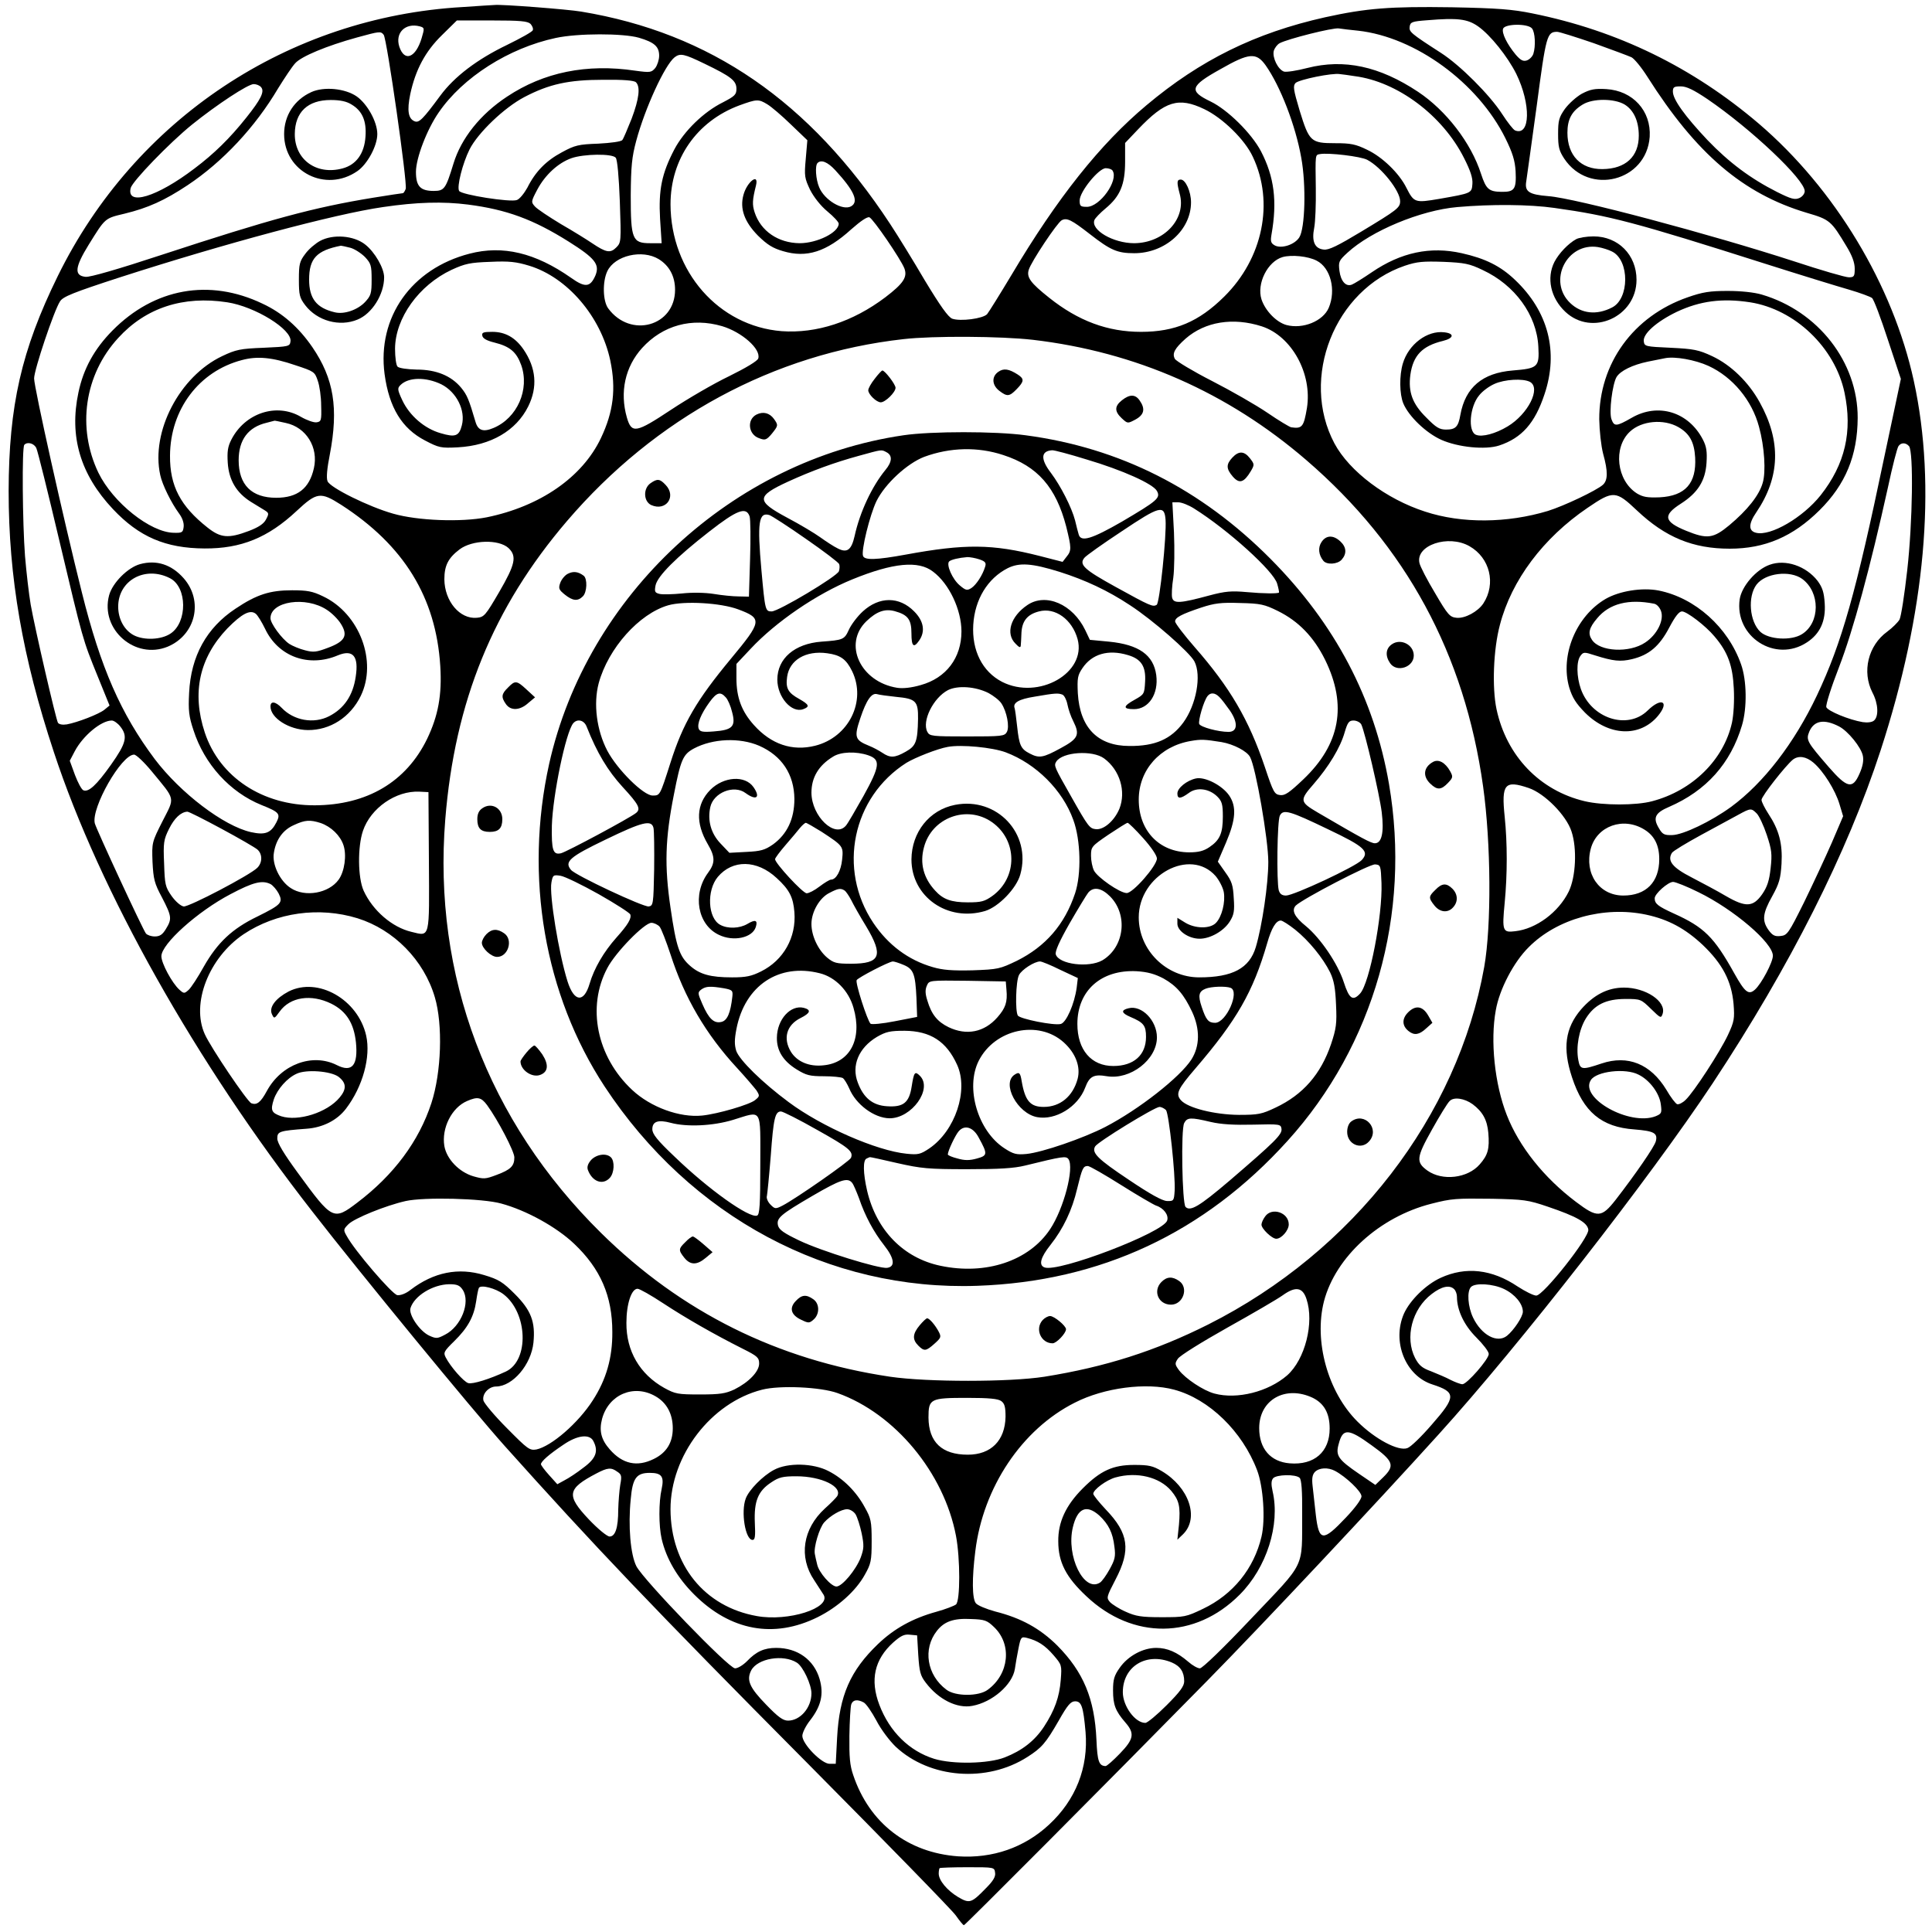<?xml version="1.0" standalone="no"?>
<!DOCTYPE svg PUBLIC "-//W3C//DTD SVG 20010904//EN"
 "http://www.w3.org/TR/2001/REC-SVG-20010904/DTD/svg10.dtd">
<svg version="1.0" xmlns="http://www.w3.org/2000/svg"
 width="850pt" height="850pt" viewBox="0 0 850 850"
 preserveAspectRatio="xMidYMid meet">
<g transform="translate(0,850) scale(0.1,-0.1)"
fill="#000000" stroke="none">
<path d="M2035 8469 c-766 -44 -1442 -493 -1781 -1184 -160 -326 -215 -570
-216 -945 0 -380 61 -732 199 -1149 202 -613 624 -1364 1137 -2021 215 -277
702 -870 845 -1030 395 -441 648 -707 1341 -1405 338 -341 629 -639 645 -662
17 -24 32 -43 36 -43 5 0 618 615 1070 1075 243 247 747 784 1019 1085 356
393 930 1129 1205 1544 341 516 592 1014 739 1465 197 605 247 1162 146 1625
-92 422 -347 845 -682 1132 -291 248 -620 409 -996 485 -88 18 -152 23 -355
27 -272 4 -375 -4 -557 -44 -308 -69 -549 -188 -786 -387 -203 -170 -392 -407
-594 -747 -51 -85 -99 -162 -107 -172 -18 -20 -118 -33 -154 -20 -18 8 -51 54
-120 168 -51 87 -120 199 -153 249 -354 539 -791 840 -1359 934 -59 10 -355
33 -382 29 -5 0 -68 -4 -140 -9z m4468 -85 c54 -38 130 -133 168 -209 65 -133
62 -275 -5 -249 -8 3 -33 35 -57 72 -55 85 -185 215 -269 269 -135 87 -141 93
-138 116 3 20 10 23 78 28 132 11 176 6 223 -27z m-4169 11 c8 -9 13 -21 10
-28 -2 -7 -53 -35 -112 -64 -133 -64 -233 -140 -295 -224 -76 -103 -93 -120
-112 -113 -29 11 -35 47 -20 120 23 107 66 188 140 260 l65 64 154 0 c125 0
157 -3 170 -15z m-487 -11 c21 -6 21 -8 8 -52 -26 -86 -75 -106 -98 -38 -20
61 26 107 90 90z m4893 -9 c14 -17 17 -78 6 -112 -4 -12 -17 -25 -29 -29 -16
-5 -27 1 -48 25 -39 47 -63 96 -56 115 9 22 109 23 127 1z m-765 -10 c252 -28
527 -229 648 -473 32 -65 42 -98 45 -145 4 -80 -5 -92 -63 -91 -55 1 -67 12
-89 79 -44 137 -154 279 -277 361 -170 113 -326 146 -487 105 -46 -12 -92 -19
-103 -16 -26 9 -52 61 -45 91 4 13 15 28 26 34 36 19 234 69 260 65 14 -2 52
-7 85 -10z m-4287 -18 c14 -16 105 -653 97 -678 -4 -10 -9 -19 -13 -19 -4 0
-63 -9 -131 -20 -263 -43 -450 -94 -929 -251 -191 -63 -316 -99 -335 -97 -52
5 -48 42 13 141 74 119 70 116 158 137 103 25 176 58 277 125 155 103 298 256
399 427 28 45 61 95 75 110 27 30 137 76 271 113 102 28 105 28 118 12z m5324
-37 c78 -28 153 -56 166 -62 13 -7 44 -45 70 -86 215 -339 420 -514 700 -598
103 -30 108 -35 176 -148 25 -41 36 -72 36 -98 0 -34 -3 -38 -26 -38 -15 0
-122 31 -240 70 -366 119 -966 279 -1082 287 -86 7 -105 20 -97 66 3 18 23
167 46 332 41 310 45 325 90 325 9 0 82 -23 161 -50z m-4201 24 c68 -20 89
-39 89 -79 0 -18 -8 -42 -17 -54 -17 -20 -22 -21 -88 -12 -214 32 -403 -7
-564 -114 -117 -77 -202 -183 -236 -295 -34 -111 -40 -120 -87 -120 -59 0 -78
21 -78 84 0 60 48 186 100 261 106 155 309 284 515 328 97 21 296 21 366 1z
m288 -114 c118 -57 141 -75 141 -111 0 -25 -7 -32 -59 -59 -85 -42 -171 -126
-214 -207 -56 -107 -70 -179 -63 -305 l7 -108 -50 0 c-79 0 -86 17 -86 210 1
129 5 169 24 240 39 145 126 334 169 368 25 19 42 15 131 -28z m2469 -7 c65
-92 132 -265 157 -407 22 -120 17 -312 -9 -351 -21 -32 -78 -50 -107 -35 -18
10 -20 18 -15 48 26 147 12 254 -46 366 -42 80 -147 183 -221 219 -98 47 -92
68 43 143 126 72 157 74 198 17z m392 -48 c188 -24 387 -173 481 -360 29 -57
39 -89 37 -114 -3 -41 -3 -41 -146 -66 -106 -18 -111 -17 -144 48 -32 65 -107
137 -173 168 -51 25 -73 29 -141 29 -107 0 -114 7 -156 143 -28 94 -30 109
-18 122 16 15 161 45 195 39 11 -1 40 -5 65 -9z m-3162 -27 c20 -20 14 -72
-19 -160 -18 -45 -36 -88 -41 -94 -5 -7 -50 -13 -106 -16 -87 -3 -103 -7 -160
-38 -69 -37 -116 -84 -152 -156 -14 -25 -34 -50 -46 -54 -28 -11 -244 23 -254
40 -11 18 15 121 46 183 37 73 153 184 241 230 109 57 194 76 348 76 89 1 135
-3 143 -11z m-1649 -22 c16 -19 -2 -54 -65 -133 -73 -92 -143 -160 -228 -224
-165 -126 -301 -167 -281 -86 8 30 170 198 270 279 108 87 246 178 271 178 12
0 27 -6 33 -14z m6363 -52 c192 -131 428 -354 428 -405 0 -11 -10 -24 -23 -30
-20 -9 -36 -5 -98 26 -117 59 -212 130 -307 229 -98 104 -152 178 -152 213 0
20 5 23 35 23 25 0 56 -15 117 -56z m-4136 -23 c17 -10 64 -50 104 -89 l72
-69 -7 -82 c-7 -76 -5 -85 19 -136 17 -33 46 -70 76 -95 28 -23 50 -47 50 -54
0 -39 -95 -86 -172 -86 -94 1 -171 53 -198 136 -11 34 -10 54 6 118 14 57 -39
17 -55 -41 -17 -61 4 -119 64 -180 41 -40 65 -55 110 -68 104 -31 191 -3 300
96 42 37 70 56 80 53 17 -7 138 -184 154 -225 14 -38 -4 -66 -84 -127 -143
-108 -303 -160 -456 -149 -277 22 -488 262 -489 558 0 199 115 365 302 435 77
28 85 29 124 5z m1922 -21 c80 -38 179 -134 214 -210 95 -201 44 -447 -126
-615 -112 -111 -217 -155 -366 -155 -147 0 -276 48 -404 150 -83 66 -100 90
-90 123 11 36 125 207 145 218 23 12 43 2 124 -61 91 -71 121 -84 195 -84 136
0 250 102 250 224 0 47 -24 100 -45 100 -18 0 -18 -12 -5 -62 31 -110 -68
-217 -200 -218 -92 0 -192 58 -175 102 3 8 25 31 49 51 64 53 86 105 86 206
l0 82 57 60 c119 125 178 143 291 89z m717 -223 c63 -33 145 -137 145 -182 0
-29 -12 -38 -171 -134 -103 -62 -143 -82 -165 -79 -40 4 -54 36 -42 96 5 26 8
103 7 172 -2 154 -3 148 18 152 37 7 180 -10 208 -25z m-3306 9 c7 -8 14 -84
18 -193 6 -176 6 -180 -16 -202 -26 -26 -45 -22 -106 19 -22 15 -83 53 -137
84 -53 32 -104 66 -114 77 -18 20 -18 22 10 75 34 64 91 117 150 138 54 19
180 21 195 2z m966 -55 c83 -90 105 -139 69 -159 -37 -20 -117 28 -140 84 -15
35 -19 96 -7 107 16 16 45 4 78 -32z m1220 -2 c27 -43 -56 -159 -113 -159 -28
0 -32 3 -32 28 0 39 84 142 115 142 13 0 27 -5 30 -11z m-2836 -149 c170 -22
287 -65 443 -163 116 -73 137 -100 118 -148 -23 -53 -45 -56 -108 -11 -157
110 -300 144 -446 106 -256 -66 -407 -280 -374 -530 20 -147 76 -239 178 -292
61 -32 70 -34 145 -30 144 8 256 73 309 180 42 85 35 169 -21 251 -36 52 -80
77 -137 77 -40 0 -47 -3 -44 -17 2 -12 20 -22 53 -30 68 -17 97 -41 118 -99
38 -107 -17 -233 -122 -277 -45 -19 -68 -11 -79 27 -29 99 -37 118 -63 150
-44 53 -110 80 -196 80 -41 1 -77 6 -84 13 -6 6 -11 40 -11 79 1 134 104 279
249 347 59 27 81 32 170 35 83 4 115 0 171 -17 168 -51 316 -224 357 -417 26
-125 14 -225 -41 -341 -82 -173 -268 -301 -503 -349 -112 -22 -303 -15 -411
16 -107 30 -279 115 -289 143 -6 14 -2 57 10 117 39 204 18 334 -77 473 -60
87 -131 150 -219 191 -234 112 -476 68 -660 -118 -80 -81 -128 -168 -150 -273
-41 -193 8 -360 152 -513 115 -122 231 -172 403 -173 160 -1 279 47 405 165
89 83 105 85 196 27 276 -178 417 -407 436 -709 8 -127 -9 -219 -58 -321 -92
-189 -264 -291 -494 -292 -230 -1 -419 124 -484 320 -58 175 -24 329 99 458
64 65 101 85 126 64 8 -7 26 -36 40 -65 58 -123 192 -172 321 -117 66 27 92
-4 78 -94 -12 -83 -51 -140 -117 -174 -68 -35 -156 -19 -209 37 -27 28 -49 31
-49 6 0 -51 82 -103 164 -104 98 -1 187 56 233 150 74 152 -5 362 -165 438
-47 23 -71 27 -137 27 -97 0 -155 -18 -249 -81 -127 -84 -196 -208 -204 -370
-4 -78 -1 -104 19 -164 48 -150 161 -274 300 -330 78 -31 84 -39 65 -76 -24
-47 -49 -57 -112 -43 -120 27 -310 172 -423 321 -149 199 -238 401 -321 734
-81 323 -210 902 -210 941 0 38 88 300 114 339 13 21 58 39 264 106 459 148
947 279 1157 309 149 22 264 25 374 11z m4781 -15 c243 -34 353 -63 925 -245
154 -49 320 -100 369 -114 48 -14 94 -31 102 -37 8 -6 39 -89 70 -184 l57
-172 -73 -344 c-125 -599 -187 -817 -296 -1048 -100 -211 -235 -386 -378 -491
-88 -64 -211 -123 -259 -124 -35 -1 -43 3 -59 31 -27 45 -16 67 45 93 164 71
271 191 321 359 23 77 21 198 -4 268 -57 163 -202 293 -363 325 -73 14 -172
-2 -233 -37 -130 -76 -201 -248 -160 -390 14 -45 29 -69 70 -111 104 -103 240
-109 320 -14 53 64 16 84 -45 24 -89 -87 -248 -35 -294 95 -19 54 -20 121 -2
145 13 18 17 18 63 3 82 -26 113 -29 164 -17 75 18 121 57 164 139 26 49 43
71 56 71 21 0 104 -63 143 -110 59 -69 80 -128 85 -229 3 -55 -1 -117 -8 -150
-36 -163 -173 -299 -351 -346 -70 -19 -217 -19 -297 0 -198 47 -344 199 -388
405 -20 95 -14 263 15 371 51 196 190 382 386 515 113 77 124 76 217 -12 125
-118 246 -168 408 -168 155 0 278 53 395 169 115 114 167 241 168 406 1 246
-174 470 -422 543 -34 10 -92 16 -150 16 -79 0 -110 -5 -176 -28 -239 -83
-390 -291 -389 -537 1 -51 8 -116 17 -151 22 -79 21 -117 -1 -137 -28 -25
-171 -93 -242 -115 -179 -54 -379 -56 -540 -3 -171 55 -333 177 -399 300 -153
288 1 677 310 782 54 18 80 20 170 17 92 -4 114 -8 172 -36 142 -66 238 -198
245 -337 5 -90 -2 -96 -113 -105 -133 -11 -208 -74 -230 -195 -9 -53 -21 -65
-63 -65 -29 0 -44 9 -87 53 -61 60 -80 112 -70 188 12 85 52 127 143 149 49
12 52 33 6 38 -75 9 -157 -53 -182 -137 -16 -53 -15 -135 2 -176 24 -57 100
-130 167 -160 74 -33 194 -45 255 -25 99 33 157 98 199 225 63 187 17 365
-130 504 -64 61 -131 94 -234 117 -138 31 -267 4 -396 -84 -38 -26 -77 -50
-87 -54 -26 -11 -49 14 -55 60 -5 40 -3 45 35 80 104 96 322 187 484 201 150
13 315 12 428 -4z m-3942 -225 c47 -29 72 -76 72 -135 0 -160 -196 -215 -294
-82 -24 32 -26 118 -4 164 33 69 153 97 226 53z m2895 -7 c61 -31 86 -129 53
-207 -25 -59 -114 -95 -186 -76 -44 12 -93 62 -110 113 -22 69 27 167 93 186
39 11 112 4 150 -16z m-4793 -183 c123 -19 286 -120 278 -172 -3 -22 -7 -23
-118 -28 -103 -4 -122 -8 -183 -37 -187 -89 -314 -332 -272 -523 9 -43 49
-123 82 -168 15 -20 23 -42 21 -60 -3 -25 -7 -27 -44 -26 -103 2 -267 133
-331 264 -95 198 -62 431 87 593 121 133 286 187 480 157z m6700 0 c197 -31
373 -199 415 -397 36 -171 3 -315 -105 -452 -78 -98 -220 -181 -284 -165 -34
8 -34 39 1 90 105 155 110 313 15 484 -49 89 -126 164 -209 203 -60 28 -81 32
-183 37 -111 5 -115 6 -118 28 -5 33 56 87 145 130 102 48 200 61 323 42z
m-2148 -106 c131 -43 222 -208 198 -359 -14 -83 -21 -92 -69 -85 -7 1 -54 29
-105 64 -50 34 -160 97 -244 140 -84 43 -157 87 -163 97 -13 24 -1 46 47 89
86 75 209 95 336 54z m-2375 1 c87 -26 172 -101 159 -142 -3 -11 -55 -42 -128
-78 -67 -32 -182 -99 -256 -148 -154 -102 -173 -106 -194 -34 -32 112 -8 223
67 306 91 100 219 135 352 96z m1367 -60 c452 -53 857 -231 1203 -529 439
-378 697 -854 778 -1436 35 -250 37 -613 5 -794 -117 -657 -575 -1251 -1214
-1573 -233 -117 -453 -187 -721 -230 -154 -24 -515 -24 -679 0 -496 74 -918
284 -1271 632 -500 493 -741 1134 -686 1820 42 520 211 933 535 1312 390 456
910 737 1481 801 131 15 429 13 569 -3z m-3244 -112 c82 -27 85 -29 98 -68 8
-22 15 -71 15 -110 2 -65 0 -70 -20 -73 -12 -2 -43 9 -69 24 -107 63 -246 17
-306 -100 -16 -31 -19 -53 -16 -102 5 -76 38 -132 102 -172 24 -15 52 -32 62
-38 17 -11 18 -14 4 -40 -10 -19 -33 -34 -75 -50 -90 -34 -124 -31 -182 15
-119 94 -166 183 -165 316 1 204 128 372 317 421 67 18 133 12 235 -23z m6217
-3 c106 -49 191 -151 222 -268 24 -87 31 -199 16 -247 -16 -55 -67 -119 -147
-186 -70 -58 -97 -62 -190 -24 -98 40 -103 68 -23 119 75 48 108 101 113 180
3 49 0 71 -16 102 -63 122 -197 163 -313 96 -68 -39 -77 -39 -89 -7 -12 31 4
155 22 186 17 28 71 54 138 68 30 6 64 13 75 15 43 9 133 -7 192 -34z m-5575
-81 c67 -34 107 -115 90 -180 -12 -48 -29 -54 -93 -35 -71 20 -137 77 -169
145 -22 47 -22 53 -8 67 35 35 112 36 180 3z m4789 11 c50 -27 -8 -142 -98
-196 -53 -32 -112 -48 -139 -37 -37 14 -28 125 14 174 14 18 44 40 67 50 44
20 125 25 156 9z m-5473 -181 c89 -19 144 -107 123 -199 -20 -89 -72 -130
-166 -130 -108 0 -165 57 -165 165 0 90 42 146 123 165 17 5 33 8 34 9 1 1 24
-4 51 -10z m6126 -18 c49 -28 70 -65 74 -134 6 -113 -43 -169 -156 -175 -54
-2 -73 1 -100 17 -90 57 -106 202 -31 272 51 48 148 57 213 20z m-7224 -93 c6
-13 51 -194 100 -402 106 -447 103 -437 170 -602 l52 -128 -22 -18 c-24 -20
-121 -57 -166 -65 -19 -3 -34 0 -39 7 -9 15 -101 413 -120 520 -8 47 -19 143
-25 214 -11 144 -14 479 -3 489 14 15 44 6 53 -15z m8239 9 c20 -25 16 -334
-8 -546 -12 -107 -27 -204 -34 -217 -7 -12 -31 -36 -54 -53 -84 -61 -112 -176
-65 -268 26 -49 28 -105 7 -123 -9 -8 -29 -10 -50 -7 -60 10 -154 49 -160 66
-3 10 22 89 56 176 62 161 137 437 215 790 20 94 41 176 47 183 12 16 32 15
46 -1z m-6162 -448 c38 -36 30 -72 -41 -194 -60 -103 -66 -110 -98 -113 -75
-7 -142 73 -143 169 0 61 17 94 67 132 56 42 172 45 215 6z m4228 8 c90 -51
118 -165 61 -252 -24 -36 -81 -67 -118 -63 -29 3 -38 12 -94 108 -35 58 -66
118 -69 133 -18 78 127 127 220 74z m-5027 -280 c22 -14 50 -42 62 -62 32 -51
18 -77 -57 -105 -50 -19 -64 -21 -101 -11 -24 6 -55 19 -69 28 -33 22 -83 90
-83 113 0 75 156 98 248 37z m5839 27 c12 -2 25 -16 31 -33 14 -40 -18 -104
-70 -138 -70 -47 -200 -40 -234 12 -19 28 -13 53 23 95 54 65 139 86 250 64z
m-6748 -540 c34 -43 27 -73 -41 -169 -64 -90 -98 -121 -121 -112 -8 3 -24 33
-37 67 l-23 63 22 42 c36 68 116 135 163 135 9 0 26 -12 37 -26z m7562 0 c39
-20 98 -92 105 -130 4 -21 -1 -47 -15 -78 -30 -69 -54 -64 -135 29 -96 111
-101 119 -86 156 21 49 65 57 131 23z m-7424 -197 c107 -130 103 -112 48 -220
-47 -93 -47 -94 -44 -179 4 -76 8 -94 42 -157 43 -83 44 -94 17 -138 -15 -25
-27 -33 -49 -33 -16 0 -33 6 -39 13 -14 18 -218 458 -225 485 -16 68 117 302
173 302 9 0 44 -33 77 -73z m7311 38 c44 -37 97 -122 115 -183 l16 -53 -50
-117 c-28 -64 -83 -182 -122 -262 -68 -137 -74 -145 -103 -148 -26 -3 -36 3
-53 26 -30 42 -26 74 16 149 31 56 37 78 41 143 5 89 -11 149 -58 220 -16 25
-30 52 -30 61 0 16 106 151 138 177 25 19 58 14 90 -13z m-1252 -112 c70 -24
165 -120 188 -191 25 -75 19 -200 -12 -264 -45 -92 -144 -165 -236 -175 -55
-7 -58 1 -46 125 12 125 12 263 0 379 -15 144 0 162 106 126z m-4839 -320 c2
-346 6 -333 -76 -313 -86 20 -171 94 -211 181 -26 57 -27 194 -3 264 34 100
145 177 248 172 l40 -2 2 -302z m5842 208 c10 -10 30 -52 44 -94 22 -66 24
-84 17 -147 -6 -55 -15 -82 -37 -114 -40 -57 -72 -59 -160 -8 -37 22 -105 58
-151 82 -84 43 -108 73 -86 108 5 8 63 43 129 79 66 36 140 76 164 89 53 29
56 29 80 5z m-6755 -67 c78 -42 149 -83 159 -92 22 -20 22 -57 -1 -80 -32 -32
-301 -173 -324 -170 -13 2 -36 22 -53 46 -28 40 -30 51 -33 143 -4 91 -2 105
22 153 23 46 51 73 80 75 5 1 72 -33 150 -75z m437 25 c46 -16 86 -55 100 -97
15 -44 5 -116 -21 -152 -43 -60 -148 -79 -211 -37 -48 31 -83 105 -74 155 9
58 40 101 88 122 49 23 71 24 118 9z m5824 -29 c44 -27 65 -69 65 -130 0 -101
-58 -160 -158 -160 -106 0 -173 96 -143 207 27 99 143 141 236 83z m-6044
-240 c10 -6 26 -24 35 -41 20 -40 12 -49 -93 -101 -112 -54 -176 -115 -236
-220 -26 -47 -56 -93 -67 -103 -19 -17 -21 -17 -41 1 -32 29 -79 116 -79 147
0 54 159 197 304 273 100 53 140 63 177 44z m6281 -35 c156 -76 328 -223 328
-280 0 -28 -50 -123 -79 -149 -28 -25 -44 -12 -91 72 -89 160 -133 203 -266
263 -70 32 -84 43 -84 67 0 20 59 72 81 72 10 0 61 -20 111 -45z m-5899 -115
c160 -50 292 -184 340 -347 36 -121 29 -331 -15 -466 -55 -168 -165 -316 -326
-438 -105 -80 -110 -77 -261 130 -63 86 -91 133 -91 152 0 31 8 34 128 43 72
5 135 37 174 88 74 97 110 228 89 322 -36 159 -212 259 -341 194 -57 -30 -87
-69 -74 -99 10 -22 11 -22 34 10 46 65 139 79 228 35 66 -33 99 -86 108 -170
10 -101 -17 -134 -84 -100 -107 54 -244 4 -308 -114 -27 -50 -44 -63 -68 -54
-18 7 -178 244 -205 304 -61 135 18 337 171 440 144 96 332 122 501 70z m5669
16 c98 -21 172 -61 249 -133 87 -83 127 -159 136 -260 5 -65 3 -77 -25 -137
-36 -76 -150 -251 -186 -285 -13 -13 -30 -21 -37 -19 -7 2 -29 31 -48 64 -69
113 -169 154 -285 115 -86 -29 -94 -28 -102 15 -11 58 3 134 33 183 38 61 89
86 175 86 66 0 68 -1 112 -44 42 -41 44 -42 51 -21 17 54 -74 115 -170 115
-72 0 -133 -32 -189 -96 -70 -82 -82 -171 -40 -298 50 -153 130 -220 275 -230
86 -7 103 -16 94 -52 -6 -24 -88 -143 -177 -258 -62 -79 -80 -80 -174 -9 -141
106 -251 244 -305 383 -53 135 -73 326 -48 461 16 92 79 212 145 277 124 125
331 182 516 143z m-5753 -713 c35 -27 37 -54 5 -92 -55 -66 -182 -106 -257
-82 -43 15 -48 26 -32 75 16 45 58 93 100 112 42 20 149 12 184 -13z m5720 9
c49 -24 92 -82 98 -131 5 -38 3 -41 -23 -52 -114 -44 -336 80 -285 159 24 39
153 54 210 24z m-5066 -134 c48 -66 120 -204 120 -230 0 -38 -16 -54 -78 -77
-50 -19 -57 -19 -103 -6 -63 19 -117 76 -127 133 -13 78 32 169 100 198 46 20
62 17 88 -18z m4336 4 c44 -33 64 -69 69 -126 6 -71 -2 -98 -38 -139 -53 -61
-164 -74 -230 -27 -51 37 -49 57 20 180 34 61 69 118 78 126 18 19 65 12 101
-14z m-4274 -437 c111 -30 243 -103 321 -177 116 -110 168 -230 168 -388 1
-114 -27 -210 -86 -301 -64 -100 -182 -202 -248 -216 -30 -5 -38 1 -129 93
-54 54 -100 109 -104 122 -7 29 23 62 56 62 73 1 154 96 164 193 9 91 -10 142
-82 214 -53 53 -71 64 -134 83 -114 35 -223 13 -325 -65 -20 -16 -44 -25 -58
-23 -22 3 -189 197 -223 261 -15 26 -14 29 8 51 26 26 163 82 252 102 81 18
338 12 420 -11z m4605 -14 c127 -43 174 -70 178 -101 4 -35 -198 -290 -229
-290 -12 0 -48 18 -82 40 -113 76 -228 89 -339 38 -65 -30 -134 -98 -161 -157
-54 -123 6 -274 125 -312 105 -34 105 -54 -3 -177 -44 -51 -92 -98 -107 -103
-39 -15 -142 39 -220 117 -130 130 -192 353 -147 529 51 195 244 371 472 429
90 23 108 24 268 22 139 -3 157 -5 245 -35z m-4774 -366 c35 -54 -7 -161 -78
-197 -34 -18 -39 -18 -70 -4 -42 20 -91 92 -82 121 17 54 98 104 171 105 34 0
46 -5 59 -25z m4581 4 c48 -23 83 -65 83 -100 0 -22 -40 -82 -70 -106 -43 -34
-112 3 -149 80 -23 48 -28 116 -9 135 19 19 97 14 145 -9z m-4402 -23 c107
-82 114 -291 11 -340 -71 -33 -147 -57 -166 -51 -20 6 -78 72 -99 113 -11 21
-8 27 38 72 58 57 86 106 96 175 4 28 9 54 12 59 9 15 74 -2 108 -28z m4183
22 c7 -7 12 -22 12 -33 0 -60 32 -126 85 -179 30 -30 55 -62 55 -73 0 -23 -96
-133 -116 -133 -8 0 -32 9 -52 19 -20 11 -59 27 -86 38 -39 14 -53 26 -70 58
-46 90 -14 216 73 282 44 34 79 41 99 21z m-3480 -62 c99 -65 221 -135 350
-200 64 -32 72 -39 72 -65 0 -35 -45 -82 -109 -114 -39 -18 -62 -22 -151 -22
-98 0 -109 2 -158 29 -107 60 -167 162 -166 286 0 83 22 150 49 150 9 0 60
-29 113 -64z m2830 19 c35 -104 -6 -266 -85 -336 -83 -72 -220 -107 -320 -80
-49 13 -128 66 -156 103 -18 25 -19 29 -5 50 9 14 106 74 218 137 111 62 221
126 243 142 57 41 88 36 105 -16z m-2063 -414 c252 -90 468 -350 521 -628 19
-100 19 -286 0 -302 -8 -6 -46 -21 -86 -32 -105 -29 -186 -74 -257 -142 -122
-117 -170 -226 -180 -412 l-6 -115 -27 0 c-35 0 -120 87 -120 123 0 13 15 44
34 68 49 63 61 116 42 182 -25 85 -97 137 -191 137 -53 0 -88 -16 -129 -59
-17 -17 -40 -31 -52 -31 -28 0 -402 388 -434 449 -26 51 -37 177 -25 295 8 93
25 116 84 116 52 0 64 -16 52 -71 -13 -57 -13 -162 0 -219 20 -87 69 -171 143
-245 160 -160 351 -195 543 -100 89 44 169 116 208 187 27 48 30 61 30 148 0
87 -3 100 -30 148 -37 69 -95 127 -160 160 -67 35 -179 38 -240 5 -49 -26
-110 -88 -124 -126 -22 -58 -2 -182 30 -182 11 0 13 16 10 76 -4 94 14 139 72
177 34 23 51 27 111 27 110 0 205 -46 179 -88 -4 -6 -28 -31 -54 -54 -97 -89
-116 -213 -47 -315 19 -29 38 -59 42 -65 32 -58 -156 -118 -294 -93 -231 41
-379 225 -380 470 0 236 178 469 403 526 78 20 257 12 332 -15z m1481 15 c153
-41 300 -183 365 -355 27 -71 37 -217 19 -292 -33 -140 -125 -254 -257 -317
-75 -36 -82 -37 -183 -37 -88 0 -113 4 -157 24 -28 12 -59 32 -69 42 -17 19
-16 23 24 100 68 130 58 203 -43 308 -30 32 -55 63 -55 69 0 18 58 61 98 72
94 26 193 2 245 -59 35 -42 41 -69 34 -149 l-7 -66 26 25 c71 72 25 206 -95
277 -39 23 -57 27 -121 27 -93 0 -148 -25 -226 -103 -75 -75 -109 -149 -108
-233 0 -92 34 -158 124 -242 203 -192 478 -190 674 7 119 119 179 308 145 455
-7 31 -6 47 2 57 14 17 100 19 117 2 8 -8 12 -57 11 -158 -1 -246 18 -206
-223 -460 -123 -130 -216 -220 -227 -220 -10 0 -33 13 -51 29 -49 42 -92 61
-141 61 -59 0 -125 -36 -161 -88 -24 -34 -29 -51 -29 -99 0 -63 10 -90 54
-141 42 -48 38 -73 -24 -137 -29 -30 -57 -55 -63 -55 -29 1 -36 21 -40 115 -8
181 -57 299 -173 416 -75 74 -157 120 -272 149 -40 11 -79 27 -86 37 -16 21
-17 109 -2 228 34 281 205 537 438 654 129 66 315 90 437 57z m-2282 -29 c49
-28 76 -77 76 -141 0 -63 -28 -108 -84 -135 -73 -36 -137 -22 -193 42 -38 43
-48 82 -34 135 29 107 140 154 235 99z m2892 -7 c50 -25 74 -68 74 -135 0
-103 -68 -162 -176 -153 -84 7 -134 64 -134 155 0 125 116 190 236 133z
m-1371 -14 c15 -11 19 -26 19 -69 -2 -105 -64 -167 -166 -167 -114 0 -172 55
-173 163 0 83 7 87 170 87 97 0 136 -4 150 -14z m1630 -195 c96 -69 103 -89
51 -140 l-35 -34 -72 49 c-92 63 -104 80 -89 132 18 69 42 68 145 -7z m-3425
20 c24 -45 13 -77 -43 -118 -28 -22 -66 -47 -84 -56 l-31 -17 -36 40 c-20 22
-36 44 -36 48 0 12 36 44 99 86 61 42 114 48 131 17z m106 -136 c19 -12 20
-20 13 -57 -4 -24 -8 -73 -9 -110 0 -80 -13 -118 -38 -118 -11 0 -51 33 -91
75 -101 107 -96 135 34 203 48 25 64 27 91 7z m3157 4 c49 -26 117 -91 117
-112 0 -13 -28 -51 -68 -93 -102 -108 -119 -107 -133 12 -5 43 -11 100 -14
126 -4 34 -1 50 10 62 19 19 57 21 88 5z m-2109 -191 c8 -13 20 -51 27 -84 11
-54 10 -67 -4 -106 -21 -55 -82 -128 -107 -128 -23 0 -78 62 -85 98 -4 15 -8
35 -10 45 -6 29 20 115 41 139 27 30 75 58 101 58 13 0 29 -10 37 -22z m1073
-6 c40 -38 59 -75 66 -137 6 -43 2 -57 -21 -99 -15 -27 -34 -54 -43 -59 -70
-44 -149 117 -119 243 20 85 60 103 117 52z m-463 -491 c79 -76 66 -206 -28
-275 -39 -30 -143 -30 -182 0 -86 64 -105 179 -42 259 32 41 73 56 150 52 61
-2 71 -6 102 -36z m-334 -122 c5 -74 9 -91 33 -122 56 -74 138 -115 205 -102
88 16 176 93 187 162 3 21 10 62 16 91 10 50 12 52 37 46 47 -12 79 -32 117
-76 36 -42 37 -44 32 -108 -6 -77 -27 -135 -74 -207 -41 -62 -96 -105 -173
-135 -72 -28 -228 -31 -310 -6 -109 34 -196 119 -241 237 -42 110 -22 200 61
275 33 29 48 37 73 34 l32 -3 5 -86z m-534 -34 c27 -17 64 -96 64 -135 0 -63
-49 -120 -103 -120 -22 0 -44 16 -96 70 -73 75 -88 108 -66 151 28 53 141 72
201 34z m1649 1 c38 -16 55 -42 55 -83 0 -21 -18 -46 -77 -105 -43 -43 -85
-78 -94 -78 -45 0 -99 74 -99 135 0 114 104 177 215 131z m-1355 -176 c11 -6
35 -41 56 -80 20 -39 58 -89 85 -115 150 -140 401 -159 579 -45 63 40 81 61
138 160 39 69 53 85 72 85 28 0 36 -22 46 -135 13 -156 -43 -299 -161 -408
-109 -101 -248 -149 -400 -139 -221 16 -390 146 -461 357 -15 43 -18 80 -17
173 1 66 5 128 8 138 7 21 27 24 55 9z m578 -749 c3 -17 -8 -36 -40 -68 -64
-66 -72 -69 -123 -39 -48 29 -85 73 -85 103 0 11 2 22 4 24 2 2 58 4 123 4
117 0 118 0 121 -24z"/>
<path d="M1370 8095 c-75 -34 -120 -103 -120 -185 0 -166 183 -259 322 -163
44 30 88 111 88 163 0 54 -44 133 -91 166 -51 35 -143 44 -199 19z m177 -55
c47 -28 66 -72 61 -141 -5 -75 -41 -124 -101 -140 -115 -31 -211 39 -210 152
1 96 57 149 158 149 42 0 70 -6 92 -20z"/>
<path d="M6960 8088 c-25 -14 -58 -44 -75 -67 -26 -37 -30 -51 -30 -110 0 -57
4 -74 27 -109 109 -164 362 -100 376 96 7 114 -74 203 -191 210 -51 3 -70 -1
-107 -20z m188 -48 c40 -25 62 -73 62 -137 0 -92 -58 -146 -160 -147 -95 -1
-154 60 -154 160 0 59 19 95 67 124 45 28 140 27 185 0z"/>
<path d="M1408 7440 c-20 -11 -50 -36 -65 -57 -25 -33 -28 -45 -28 -113 0 -68
3 -80 28 -113 53 -69 151 -96 230 -63 64 26 117 111 117 186 0 40 -41 111 -83
144 -50 40 -142 47 -199 16z m133 -30 c19 -5 48 -24 65 -41 26 -28 29 -37 29
-99 0 -62 -3 -71 -30 -100 -33 -34 -91 -54 -132 -44 -81 19 -113 61 -113 144
0 93 33 128 140 149 3 0 21 -4 41 -9z"/>
<path d="M616 6018 c-54 -15 -121 -82 -136 -137 -40 -150 114 -285 258 -226
123 52 158 201 70 301 -53 60 -119 82 -192 62z m132 -62 c76 -39 77 -193 3
-243 -41 -28 -117 -31 -162 -8 -42 22 -69 71 -69 126 0 116 119 181 228 125z"/>
<path d="M6935 7448 c-35 -19 -76 -62 -96 -100 -36 -71 -17 -159 48 -220 117
-110 313 -22 313 141 0 110 -81 191 -189 191 -31 0 -65 -6 -76 -12z m158 -55
c77 -39 76 -208 -1 -246 -68 -35 -135 -27 -184 20 -100 96 -15 267 122 246 19
-3 48 -12 63 -20z"/>
<path d="M7785 6015 c-59 -21 -122 -94 -131 -151 -24 -165 157 -282 296 -190
58 38 83 94 78 171 -3 49 -10 70 -31 99 -51 66 -142 97 -212 71z m144 -62 c80
-59 79 -193 -1 -243 -47 -30 -146 -24 -183 10 -48 45 -57 155 -17 208 39 51
147 64 201 25z"/>
<path d="M4392 6864 c-30 -21 -28 -58 4 -83 35 -27 45 -26 77 7 33 34 34 45 5
64 -39 25 -62 29 -86 12z"/>
<path d="M3848 6833 c-16 -20 -28 -42 -28 -50 0 -18 36 -53 55 -53 20 0 65 44
65 64 0 15 -47 76 -58 76 -4 -1 -19 -17 -34 -37z"/>
<path d="M4936 6739 c-33 -26 -33 -49 -1 -79 26 -24 26 -24 60 -6 39 21 45 47
19 84 -19 28 -44 28 -78 1z"/>
<path d="M3328 6676 c-43 -22 -36 -88 12 -104 26 -10 32 -8 55 19 29 36 30 38
10 66 -19 26 -47 34 -77 19z"/>
<path d="M3975 6585 c-754 -110 -1393 -704 -1559 -1446 -110 -497 -21 -1015
244 -1419 378 -574 987 -900 1640 -877 542 19 999 233 1365 638 380 420 544
998 446 1570 -65 377 -237 704 -521 990 -307 309 -664 489 -1078 544 -132 18
-415 18 -537 0z m439 -87 c151 -49 232 -142 277 -315 23 -94 24 -105 1 -133
l-17 -22 -101 26 c-208 53 -328 54 -589 6 -131 -24 -181 -25 -188 -6 -9 23 30
181 59 241 38 77 135 166 210 195 114 42 236 45 348 8z m-513 12 c26 -14 24
-42 -5 -77 -60 -73 -113 -186 -136 -291 -14 -62 -33 -76 -74 -55 -17 8 -52 31
-77 49 -25 18 -90 57 -145 86 -138 74 -138 94 3 159 103 47 203 84 313 114
102 28 97 28 121 15z m878 -31 c162 -48 294 -108 311 -139 17 -31 2 -43 -154
-135 -132 -76 -180 -91 -190 -57 -3 9 -10 37 -16 62 -15 58 -64 153 -106 209
-47 61 -45 97 5 100 8 1 76 -17 150 -40z m474 -216 c150 -94 351 -276 366
-331 6 -20 9 -37 8 -39 -6 -5 -65 -5 -142 2 -67 6 -94 4 -165 -15 -129 -35
-156 -36 -163 -10 -3 11 -1 51 5 88 5 38 6 125 3 200 l-7 132 26 0 c15 0 45
-12 69 -27z m-125 -50 c5 -69 -26 -366 -39 -374 -17 -10 -27 -6 -181 79 -138
76 -162 98 -137 128 7 9 80 61 162 115 170 114 190 119 195 52z m-1830 15 c4
-13 5 -97 2 -188 l-5 -165 -45 1 c-25 0 -74 5 -110 11 -38 6 -96 7 -140 2 -41
-4 -86 -5 -98 -2 -21 5 -23 10 -18 37 8 41 91 124 236 237 123 96 163 111 178
67z m248 -99 c78 -54 144 -104 146 -111 3 -7 2 -21 -1 -31 -8 -23 -266 -177
-296 -177 -28 0 -29 4 -45 181 -19 211 -12 257 35 243 11 -4 84 -51 161 -105z
m763 -90 c26 -9 31 -15 25 -33 -11 -36 -38 -78 -60 -93 -19 -12 -25 -11 -52
12 -32 27 -60 91 -46 105 9 8 42 16 80 19 12 0 35 -4 53 -10z m-204 -54 c71
-53 125 -168 125 -263 0 -116 -67 -205 -179 -236 -41 -12 -79 -16 -104 -12
-162 26 -239 193 -135 293 45 43 81 56 125 44 58 -16 73 -37 73 -98 0 -57 10
-66 34 -31 28 40 20 86 -22 128 -66 67 -154 66 -226 0 -24 -22 -51 -58 -61
-80 -20 -44 -25 -46 -121 -53 -118 -9 -194 -74 -194 -167 0 -77 63 -149 114
-130 30 11 26 20 -18 45 -49 27 -60 47 -53 97 10 74 82 117 176 104 59 -8 84
-26 110 -79 64 -132 -15 -291 -163 -328 -100 -25 -193 6 -269 91 -54 60 -77
121 -77 206 l0 63 62 66 c111 119 291 242 448 306 179 73 291 84 355 34z m557
-1 c113 -36 212 -82 310 -147 100 -65 262 -207 283 -247 32 -62 8 -191 -49
-269 -54 -73 -124 -104 -237 -103 -140 0 -218 81 -227 232 -3 66 -1 79 20 110
42 63 114 84 200 58 59 -17 80 -50 76 -117 -3 -54 -4 -56 -45 -79 -53 -29 -54
-42 -4 -42 65 0 109 67 98 150 -12 88 -76 134 -208 147 l-84 8 -20 42 c-55
115 -174 166 -255 111 -74 -50 -97 -126 -52 -170 16 -17 22 -19 23 -8 1 8 2
34 3 57 3 51 26 80 77 93 71 19 146 -35 170 -122 40 -149 -172 -269 -332 -188
-87 45 -134 138 -127 252 7 111 63 203 151 248 52 26 107 22 229 -16z m-1414
-165 c107 -40 105 -52 -33 -218 -150 -181 -210 -283 -265 -456 -47 -147 -46
-145 -79 -145 -40 0 -155 114 -199 197 -47 90 -62 206 -38 297 42 154 178 306
306 343 70 20 231 11 308 -18z m2374 -7 c91 -45 158 -114 208 -215 98 -200 66
-372 -96 -526 -61 -58 -81 -72 -102 -69 -25 3 -30 12 -67 123 -71 210 -154
351 -309 528 -47 54 -86 105 -86 113 0 17 28 32 115 61 58 19 87 23 171 20 90
-2 107 -6 166 -35z m-1273 -361 c22 -12 48 -32 57 -46 24 -37 36 -102 24 -125
-10 -19 -22 -20 -175 -20 -154 0 -165 1 -175 20 -25 47 26 150 91 184 43 21
120 16 178 -13z m-1156 -19 c9 -9 22 -39 28 -65 17 -63 2 -79 -81 -85 -49 -4
-61 -1 -66 12 -8 21 10 65 47 116 32 44 48 49 72 22z m750 2 c87 -8 97 -19 96
-97 -2 -100 -9 -119 -54 -144 -49 -28 -69 -28 -103 -5 -15 10 -41 24 -59 31
-62 25 -66 38 -38 121 27 81 50 113 74 106 9 -3 47 -8 84 -12z m731 10 c8 -3
18 -22 22 -42 4 -21 15 -54 26 -75 30 -60 22 -77 -56 -119 -77 -42 -94 -45
-136 -23 -39 20 -46 36 -55 119 -4 38 -9 74 -11 80 -9 24 18 40 88 51 92 16
103 16 122 9z m690 -10 c9 -8 30 -36 47 -60 37 -54 34 -94 -6 -94 -45 0 -123
21 -129 35 -5 15 20 102 37 123 13 16 32 15 51 -4z m-2783 -131 c46 -116 93
-194 158 -265 71 -77 82 -97 59 -115 -29 -23 -305 -171 -330 -177 -35 -8 -42
13 -40 122 4 133 61 410 94 450 18 21 48 14 59 -15z m3408 10 c16 -32 80 -306
90 -386 11 -90 0 -137 -30 -137 -17 0 -56 21 -251 135 -80 47 -81 54 -19 125
67 77 118 161 137 228 13 44 19 52 39 52 14 0 29 -8 34 -17z m-2649 -94 c100
-44 154 -126 155 -234 0 -88 -32 -155 -94 -200 -36 -25 -54 -30 -117 -33 l-75
-4 -39 41 c-42 44 -58 101 -45 160 14 64 104 100 155 62 48 -35 67 -20 35 26
-37 53 -131 47 -190 -12 -62 -63 -66 -145 -11 -239 33 -56 33 -83 1 -126 -70
-95 -46 -229 48 -273 64 -31 147 -13 162 34 10 31 -2 35 -37 14 -34 -20 -86
-22 -119 -4 -55 29 -61 151 -11 211 65 77 172 76 259 -5 56 -51 73 -85 78
-150 9 -111 -48 -212 -147 -261 -42 -21 -66 -26 -127 -26 -95 0 -142 13 -185
51 -47 41 -61 83 -86 255 -27 184 -24 303 15 499 30 154 40 176 88 202 83 44
201 49 287 12z m2035 16 c52 -9 112 -40 125 -66 25 -46 80 -363 80 -461 0 -98
-27 -281 -55 -375 -28 -93 -102 -133 -249 -133 -145 0 -266 120 -266 264 0
186 227 308 338 182 16 -19 32 -50 36 -70 8 -44 -8 -110 -35 -137 -26 -26 -91
-25 -135 2 l-34 21 0 -26 c0 -32 50 -66 98 -66 47 0 106 34 132 75 19 30 22
47 18 103 -3 57 -8 74 -37 114 l-33 47 36 84 c43 101 47 158 14 207 -31 45
-107 84 -147 75 -40 -9 -81 -42 -81 -66 0 -25 14 -24 50 2 35 27 90 20 126
-16 20 -20 24 -34 24 -87 0 -74 -13 -104 -59 -135 -25 -17 -48 -23 -90 -23
-131 1 -221 95 -221 232 0 130 93 235 229 258 46 8 60 7 136 -5z m-950 -45
c133 -50 250 -166 297 -297 33 -89 36 -239 8 -323 -46 -138 -130 -234 -256
-297 -75 -36 -83 -38 -195 -42 -89 -2 -131 1 -175 14 -108 31 -197 98 -262
195 -158 236 -92 553 146 704 38 23 136 62 182 70 59 11 196 -2 255 -24z
m-605 -13 c55 -19 52 -47 -21 -179 -35 -62 -69 -121 -77 -130 -48 -58 -151 40
-152 144 0 67 31 120 95 159 34 22 102 24 155 6z m1038 -14 c69 -51 97 -145
67 -221 -22 -53 -69 -94 -104 -90 -27 3 -33 10 -108 143 -75 132 -77 136 -66
154 27 43 160 52 211 14z m986 -312 c160 -76 182 -97 147 -135 -27 -29 -299
-156 -333 -156 -18 0 -27 7 -32 23 -10 39 -7 307 5 329 15 29 43 21 213 -61z
m-2969 7 c3 -13 4 -95 3 -183 -3 -153 -4 -160 -24 -163 -24 -3 -323 137 -342
161 -30 36 -6 57 152 133 163 79 202 88 211 52z m739 -17 c96 -63 97 -64 91
-123 -5 -49 -26 -88 -49 -88 -6 0 -29 -14 -50 -30 -22 -17 -47 -30 -57 -30
-17 0 -139 132 -139 150 0 5 21 33 46 62 25 29 54 63 64 76 10 12 22 22 25 22
4 0 35 -18 69 -39z m1415 -28 c36 -40 61 -77 61 -90 0 -32 -106 -153 -133
-152 -30 0 -129 69 -144 99 -7 14 -13 43 -13 65 0 39 2 42 77 93 42 28 80 52
84 52 4 0 35 -30 68 -67z m1049 -198 c5 -142 -52 -440 -94 -486 -32 -35 -48
-24 -72 50 -26 81 -102 193 -166 246 -51 41 -65 70 -45 91 31 30 325 183 349
181 24 -2 25 -5 28 -82z m-3444 -49 c74 -42 136 -82 139 -89 6 -18 -10 -45
-61 -102 -56 -63 -98 -135 -118 -203 -25 -85 -68 -81 -97 10 -39 124 -81 382
-71 435 6 33 8 35 40 30 19 -3 95 -40 168 -81z m1082 16 c6 -4 19 -23 29 -42
9 -19 39 -72 66 -116 77 -129 63 -164 -67 -164 -64 0 -76 3 -105 27 -40 34
-69 96 -69 148 0 53 36 116 80 137 38 20 49 21 66 10z m1168 -26 c80 -81 63
-223 -34 -281 -60 -34 -191 -18 -205 26 -4 13 16 58 61 137 37 64 74 125 82
135 23 27 58 21 96 -17z m814 -146 c61 -49 122 -124 154 -188 17 -36 23 -69
26 -142 4 -83 1 -105 -22 -174 -45 -132 -123 -222 -244 -279 -61 -29 -76 -32
-162 -32 -106 1 -223 30 -254 64 -25 28 -15 49 64 141 181 211 253 336 315
550 19 67 39 100 60 100 7 0 35 -18 63 -40z m-2796 13 c8 -10 29 -65 48 -122
61 -190 156 -352 293 -500 37 -40 75 -85 85 -98 15 -24 15 -26 -6 -43 -24 -20
-164 -61 -233 -68 -99 -10 -227 37 -308 113 -156 146 -200 365 -109 536 36 69
163 199 194 199 11 0 28 -8 36 -17z m1073 -168 c44 -18 52 -40 57 -145 l3 -84
-98 -19 c-55 -11 -102 -15 -107 -11 -15 16 -68 181 -61 192 8 12 141 81 159
82 7 0 28 -7 47 -15z m690 -22 l77 -36 -5 -42 c-10 -73 -46 -154 -70 -160 -30
-8 -179 22 -189 37 -12 20 -9 150 5 178 12 24 68 60 93 60 7 0 47 -16 89 -37z
m-1058 -15 c68 -17 127 -77 148 -152 40 -137 -15 -242 -132 -253 -63 -7 -116
16 -143 59 -36 59 -20 118 42 149 44 22 48 36 14 45 -58 14 -117 -51 -118
-131 -1 -57 27 -103 87 -140 42 -26 58 -30 119 -30 39 0 77 -4 84 -8 7 -5 19
-25 28 -45 29 -71 110 -131 177 -132 98 -1 192 130 134 187 -22 22 -26 16 -36
-47 -11 -72 -37 -92 -109 -87 -63 4 -103 37 -128 104 -29 75 4 153 84 201 40
23 58 27 122 27 113 -1 184 -46 231 -150 51 -112 -8 -290 -123 -368 -39 -26
-49 -28 -99 -23 -132 13 -374 119 -519 227 -116 86 -217 185 -231 226 -8 27
-8 49 1 96 37 191 187 291 367 245z m1512 -23 c57 -32 90 -70 126 -147 35 -76
34 -150 -3 -209 -50 -78 -231 -220 -379 -297 -97 -50 -277 -112 -347 -119 -44
-4 -57 -1 -97 25 -117 76 -173 266 -113 385 71 140 263 181 374 81 53 -48 75
-108 61 -161 -21 -77 -77 -123 -149 -123 -59 0 -82 26 -97 113 -6 38 -11 42
-31 29 -59 -38 12 -171 99 -187 81 -15 179 45 211 129 19 51 38 61 96 51 103
-17 220 73 220 171 0 74 -67 143 -125 128 -34 -8 -32 -21 8 -38 59 -25 69 -38
69 -88 0 -80 -54 -128 -144 -128 -97 0 -158 71 -158 185 0 147 105 240 261
232 48 -3 80 -12 118 -32z m-691 -50 c5 -54 -4 -80 -40 -121 -58 -66 -136 -81
-215 -43 -49 24 -75 56 -93 117 -10 31 -10 48 -2 66 10 23 11 23 179 21 l168
-3 3 -37z m-1243 7 c37 -7 40 -10 37 -37 -8 -71 -22 -105 -48 -111 -33 -8 -56
14 -84 79 -21 48 -21 51 -4 64 20 14 39 15 99 5z m2229 2 c42 -16 -19 -154
-68 -154 -29 0 -40 12 -59 70 -17 50 -13 68 17 80 25 10 88 12 110 4z m-284
-538 c13 -17 42 -286 38 -355 -3 -44 -4 -46 -34 -45 -21 1 -75 31 -167 93
-138 92 -165 119 -149 147 11 20 261 173 283 174 9 0 22 -7 29 -14z m-1535
-87 c141 -79 160 -95 149 -123 -6 -15 -243 -180 -301 -210 -31 -16 -34 -15
-53 4 -12 12 -19 29 -16 38 2 9 10 89 17 177 12 165 19 195 45 195 8 0 80 -36
159 -81z m-250 -153 c0 -178 -3 -220 -14 -224 -34 -13 -213 114 -364 260 -76
72 -97 99 -97 120 0 34 25 43 81 28 71 -19 185 -14 274 13 131 40 120 58 120
-197z m1981 188 c47 -11 104 -14 188 -12 117 3 121 2 124 -18 4 -25 -29 -57
-228 -228 -134 -114 -173 -137 -194 -116 -15 15 -21 342 -6 369 13 25 28 26
116 5z m-1020 -69 c40 -73 39 -79 -8 -92 -32 -9 -54 -9 -85 0 -24 6 -43 14
-43 18 0 15 33 85 48 102 26 30 64 18 88 -28z m-359 -112 c106 -24 137 -27
308 -27 140 0 207 4 255 16 167 41 180 43 191 28 26 -39 -21 -218 -81 -308
-93 -140 -283 -203 -482 -161 -163 34 -282 156 -323 330 -18 78 -19 136 -2
142 6 3 13 6 14 6 1 1 55 -11 120 -26z m986 -97 c73 -46 142 -86 153 -90 34
-11 57 -42 49 -66 -17 -53 -480 -230 -540 -206 -26 10 -17 44 26 98 57 72 96
154 118 248 22 90 26 100 47 100 8 0 74 -38 147 -84z m-1184 10 c6 -7 19 -38
30 -67 27 -79 64 -148 111 -208 45 -57 50 -94 13 -99 -35 -5 -290 74 -386 120
-67 32 -89 47 -94 66 -8 33 10 48 152 131 122 71 154 82 174 57z"/>
<path d="M4202 4959 c-113 -22 -191 -120 -192 -240 0 -164 158 -276 324 -227
59 18 138 99 155 161 50 179 -103 342 -287 306z m162 -76 c113 -79 114 -243 3
-324 -35 -25 -49 -29 -109 -29 -73 0 -109 13 -144 52 -51 55 -68 120 -49 190
34 131 189 188 299 111z"/>
<path d="M5422 6487 c-28 -30 -28 -49 2 -84 29 -33 49 -26 79 24 17 29 16 31
-4 57 -25 32 -49 33 -77 3z"/>
<path d="M2862 6374 c-33 -23 -31 -80 3 -96 65 -29 112 37 64 88 -26 28 -37
29 -67 8z"/>
<path d="M5814 6115 c-16 -24 -13 -56 8 -82 15 -19 63 -16 81 5 23 26 21 55
-6 80 -31 29 -63 28 -83 -3z"/>
<path d="M2499 5976 c-13 -6 -28 -24 -34 -40 -9 -25 -6 -31 20 -52 35 -28 57
-30 79 -8 19 18 21 78 4 91 -24 18 -45 21 -69 9z"/>
<path d="M6123 5665 c-27 -19 -29 -51 -7 -83 29 -42 104 -18 104 34 0 48 -58
77 -97 49z"/>
<path d="M2235 5475 c-29 -28 -31 -42 -9 -73 21 -30 62 -28 98 5 l30 25 -37
34 c-44 41 -51 41 -82 9z"/>
<path d="M6305 5148 c-42 -23 -47 -63 -12 -96 30 -29 48 -28 78 4 22 23 22 27
9 51 -22 39 -51 54 -75 41z"/>
<path d="M2122 4944 c-15 -10 -22 -25 -22 -48 0 -40 15 -56 55 -56 39 0 55 16
55 56 0 49 -48 76 -88 48z"/>
<path d="M6315 4585 c-30 -29 -31 -35 -4 -69 24 -30 59 -34 82 -8 23 25 21 58
-3 82 -26 26 -46 25 -75 -5z"/>
<path d="M2140 4390 c-11 -11 -20 -28 -20 -38 0 -24 41 -62 67 -62 49 0 72 76
31 104 -30 21 -54 20 -78 -4z"/>
<path d="M6195 4046 c-28 -28 -27 -60 3 -83 24 -19 46 -16 76 12 l28 25 -19
33 c-24 41 -55 46 -88 13z"/>
<path d="M2316 3869 c-14 -17 -26 -34 -26 -39 0 -38 51 -73 87 -59 35 13 38
45 9 90 -15 21 -30 39 -35 39 -5 0 -21 -14 -35 -31z"/>
<path d="M5945 3566 c-11 -8 -18 -26 -18 -46 0 -54 61 -81 96 -42 50 55 -19
132 -78 88z"/>
<path d="M2601 3397 c-14 -16 -19 -30 -15 -43 19 -53 66 -70 97 -36 20 22 22
73 5 90 -20 20 -63 14 -87 -11z"/>
<path d="M5566 3148 c-9 -12 -16 -28 -16 -36 0 -18 46 -62 65 -62 23 0 55 37
55 63 0 53 -75 77 -104 35z"/>
<path d="M3015 3035 c-30 -29 -31 -35 -4 -69 26 -32 55 -33 94 0 l30 25 -39
34 c-22 19 -43 35 -48 35 -5 0 -20 -11 -33 -25z"/>
<path d="M5110 2860 c-39 -39 -14 -100 42 -100 53 0 79 74 36 104 -30 21 -54
20 -78 -4z"/>
<path d="M3501 2776 c-30 -31 -21 -62 25 -83 31 -15 35 -15 54 2 27 24 26 70
-2 89 -31 22 -51 20 -77 -8z"/>
<path d="M4587 2692 c-35 -39 -7 -102 44 -102 17 0 59 44 59 62 0 15 -52 58
-70 58 -9 0 -24 -8 -33 -18z"/>
<path d="M4046 2669 c-31 -37 -33 -62 -6 -89 26 -26 34 -25 71 8 29 26 31 30
19 53 -16 30 -41 59 -51 59 -4 0 -19 -14 -33 -31z"/>
</g>
</svg>
